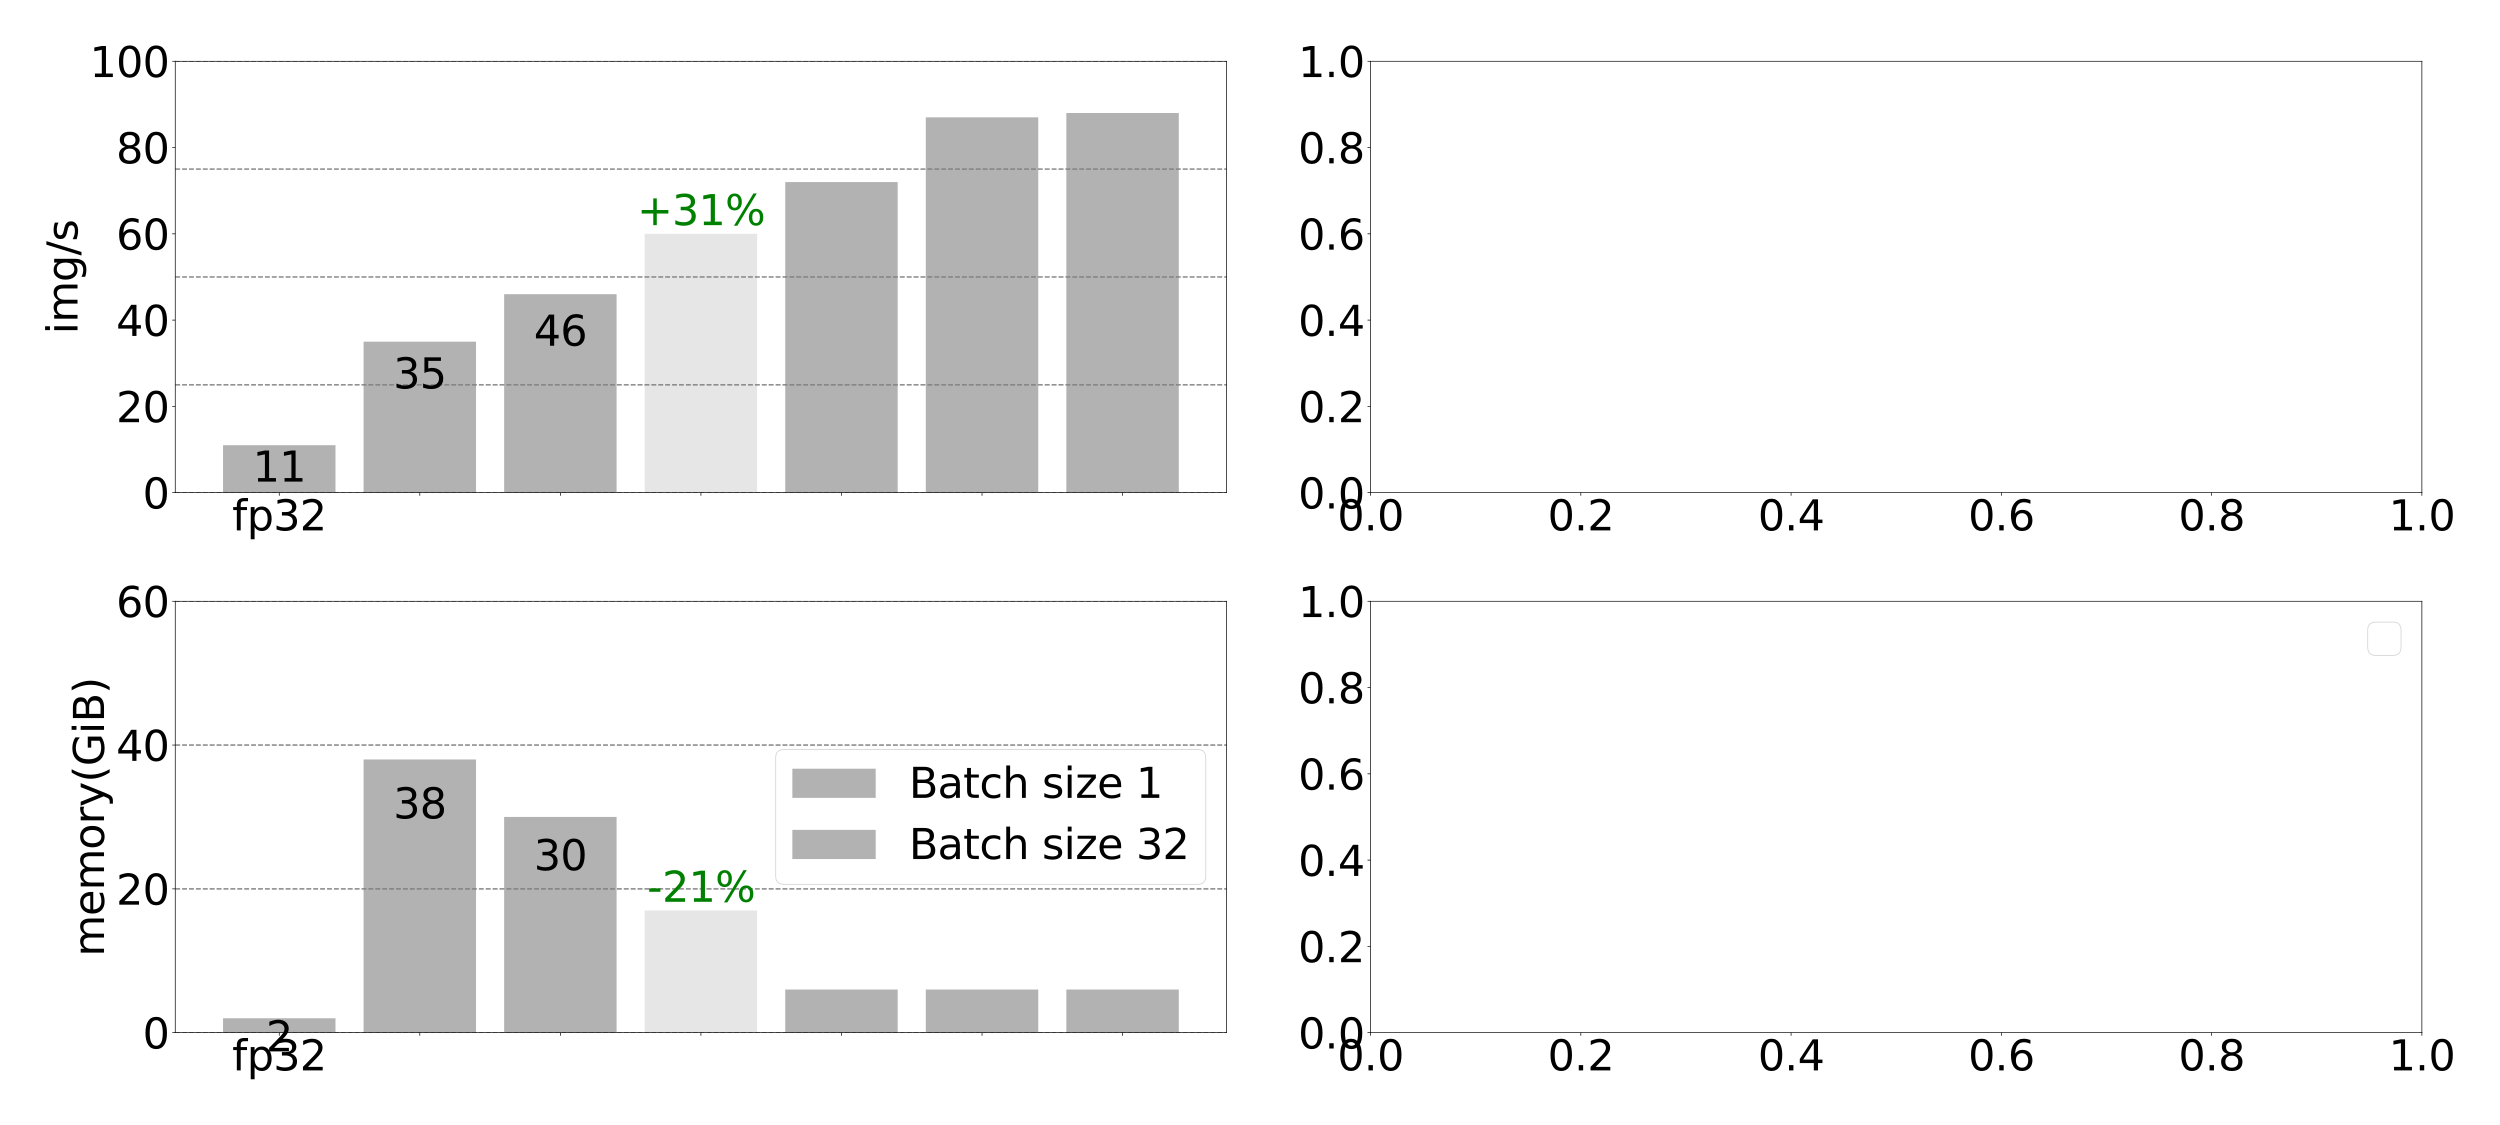 <?xml version="1.0" encoding="utf-8" standalone="no"?>
<!DOCTYPE svg PUBLIC "-//W3C//DTD SVG 1.1//EN"
  "http://www.w3.org/Graphics/SVG/1.1/DTD/svg11.dtd">
<svg xmlns:xlink="http://www.w3.org/1999/xlink" width="2880pt" height="1296pt" viewBox="0 0 2880 1296" xmlns="http://www.w3.org/2000/svg" version="1.1">
 <defs>
  <style type="text/css">*{stroke-linejoin: round; stroke-linecap: butt}</style>
 </defs>
 <g id="figure_1">
  <g id="patch_1">
   <path d="M 0 1296 
L 2880 1296 
L 2880 0 
L 0 0 
z
" style="fill: #ffffff"/>
  </g>
  <g id="axes_1">
   <g id="patch_2">
    <path d="M 201.89 567.56 
L 1413.02 567.56 
L 1413.02 70.56 
L 201.89 70.56 
z
" style="fill: #ffffff"/>
   </g>
   <g id="patch_3">
    <path d="M 256.941 567.56 
L 386.474 567.56 
L 386.474 512.89 
L 256.941 512.89 
z
" clip-path="url(#p31302d566d)" style="fill: #b2b2b2"/>
   </g>
   <g id="patch_4">
    <path d="M 418.857 567.56 
L 548.39 567.56 
L 548.39 393.61 
L 418.857 393.61 
z
" clip-path="url(#p31302d566d)" style="fill: #b2b2b2"/>
   </g>
   <g id="patch_5">
    <path d="M 580.773 567.56 
L 710.306 567.56 
L 710.306 338.94 
L 580.773 338.94 
z
" clip-path="url(#p31302d566d)" style="fill: #b2b2b2"/>
   </g>
   <g id="patch_6">
    <path d="M 742.689 567.56 
L 872.221 567.56 
L 872.221 269.36 
L 742.689 269.36 
z
" clip-path="url(#p31302d566d)" style="fill: #e6e6e6"/>
   </g>
   <g id="patch_7">
    <path d="M 904.604 567.56 
L 1034.137 567.56 
L 1034.137 209.72 
L 904.604 209.72 
z
" clip-path="url(#p31302d566d)" style="fill: #b2b2b2"/>
   </g>
   <g id="patch_8">
    <path d="M 1066.52 567.56 
L 1196.053 567.56 
L 1196.053 135.17 
L 1066.52 135.17 
z
" clip-path="url(#p31302d566d)" style="fill: #b2b2b2"/>
   </g>
   <g id="patch_9">
    <path d="M 1228.436 567.56 
L 1357.969 567.56 
L 1357.969 130.2 
L 1228.436 130.2 
z
" clip-path="url(#p31302d566d)" style="fill: #b2b2b2"/>
   </g>
   <g id="matplotlib.axis_1">
    <g id="xtick_1">
     <g id="line2d_1">
      <defs>
       <path id="m44f1744977" d="M 0 0 
L 0 3.5 
" style="stroke: #000000; stroke-width: 0.8"/>
      </defs>
      <g>
       <use xlink:href="#m44f1744977" x="321.708" y="567.56" style="stroke: #000000; stroke-width: 0.8"/>
      </g>
     </g>
     <g id="text_1">
      <!-- fp32 -->
      <g transform="translate(267.483 611.033) scale(0.48 -0.48)">
       <defs>
        <path id="DejaVuSans-66" d="M 2375 4863 
L 2375 4384 
L 1825 4384 
Q 1516 4384 1395 4259 
Q 1275 4134 1275 3809 
L 1275 3500 
L 2222 3500 
L 2222 3053 
L 1275 3053 
L 1275 0 
L 697 0 
L 697 3053 
L 147 3053 
L 147 3500 
L 697 3500 
L 697 3744 
Q 697 4328 969 4595 
Q 1241 4863 1831 4863 
L 2375 4863 
z
" transform="scale(0.016)"/>
        <path id="DejaVuSans-70" d="M 1159 525 
L 1159 -1331 
L 581 -1331 
L 581 3500 
L 1159 3500 
L 1159 2969 
Q 1341 3281 1617 3432 
Q 1894 3584 2278 3584 
Q 2916 3584 3314 3078 
Q 3713 2572 3713 1747 
Q 3713 922 3314 415 
Q 2916 -91 2278 -91 
Q 1894 -91 1617 61 
Q 1341 213 1159 525 
z
M 3116 1747 
Q 3116 2381 2855 2742 
Q 2594 3103 2138 3103 
Q 1681 3103 1420 2742 
Q 1159 2381 1159 1747 
Q 1159 1113 1420 752 
Q 1681 391 2138 391 
Q 2594 391 2855 752 
Q 3116 1113 3116 1747 
z
" transform="scale(0.016)"/>
        <path id="DejaVuSans-33" d="M 2597 2516 
Q 3050 2419 3304 2112 
Q 3559 1806 3559 1356 
Q 3559 666 3084 287 
Q 2609 -91 1734 -91 
Q 1441 -91 1130 -33 
Q 819 25 488 141 
L 488 750 
Q 750 597 1062 519 
Q 1375 441 1716 441 
Q 2309 441 2620 675 
Q 2931 909 2931 1356 
Q 2931 1769 2642 2001 
Q 2353 2234 1838 2234 
L 1294 2234 
L 1294 2753 
L 1863 2753 
Q 2328 2753 2575 2939 
Q 2822 3125 2822 3475 
Q 2822 3834 2567 4026 
Q 2313 4219 1838 4219 
Q 1578 4219 1281 4162 
Q 984 4106 628 3988 
L 628 4550 
Q 988 4650 1302 4700 
Q 1616 4750 1894 4750 
Q 2613 4750 3031 4423 
Q 3450 4097 3450 3541 
Q 3450 3153 3228 2886 
Q 3006 2619 2597 2516 
z
" transform="scale(0.016)"/>
        <path id="DejaVuSans-32" d="M 1228 531 
L 3431 531 
L 3431 0 
L 469 0 
L 469 531 
Q 828 903 1448 1529 
Q 2069 2156 2228 2338 
Q 2531 2678 2651 2914 
Q 2772 3150 2772 3378 
Q 2772 3750 2511 3984 
Q 2250 4219 1831 4219 
Q 1534 4219 1204 4116 
Q 875 4013 500 3803 
L 500 4441 
Q 881 4594 1212 4672 
Q 1544 4750 1819 4750 
Q 2544 4750 2975 4387 
Q 3406 4025 3406 3419 
Q 3406 3131 3298 2873 
Q 3191 2616 2906 2266 
Q 2828 2175 2409 1742 
Q 1991 1309 1228 531 
z
" transform="scale(0.016)"/>
       </defs>
       <use xlink:href="#DejaVuSans-66"/>
       <use xlink:href="#DejaVuSans-70" x="35.205"/>
       <use xlink:href="#DejaVuSans-33" x="98.682"/>
       <use xlink:href="#DejaVuSans-32" x="162.305"/>
      </g>
     </g>
    </g>
    <g id="xtick_2">
     <g id="line2d_2">
      <g>
       <use xlink:href="#m44f1744977" x="483.623" y="567.56" style="stroke: #000000; stroke-width: 0.8"/>
      </g>
     </g>
    </g>
    <g id="xtick_3">
     <g id="line2d_3">
      <g>
       <use xlink:href="#m44f1744977" x="645.539" y="567.56" style="stroke: #000000; stroke-width: 0.8"/>
      </g>
     </g>
    </g>
    <g id="xtick_4">
     <g id="line2d_4">
      <g>
       <use xlink:href="#m44f1744977" x="807.455" y="567.56" style="stroke: #000000; stroke-width: 0.8"/>
      </g>
     </g>
    </g>
    <g id="xtick_5">
     <g id="line2d_5">
      <g>
       <use xlink:href="#m44f1744977" x="969.371" y="567.56" style="stroke: #000000; stroke-width: 0.8"/>
      </g>
     </g>
    </g>
    <g id="xtick_6">
     <g id="line2d_6">
      <g>
       <use xlink:href="#m44f1744977" x="1131.287" y="567.56" style="stroke: #000000; stroke-width: 0.8"/>
      </g>
     </g>
    </g>
    <g id="xtick_7">
     <g id="line2d_7">
      <g>
       <use xlink:href="#m44f1744977" x="1293.202" y="567.56" style="stroke: #000000; stroke-width: 0.8"/>
      </g>
     </g>
    </g>
   </g>
   <g id="matplotlib.axis_2">
    <g id="ytick_1">
     <g id="line2d_8">
      <defs>
       <path id="m47d55e0f4f" d="M 0 0 
L -3.5 0 
" style="stroke: #000000; stroke-width: 0.8"/>
      </defs>
      <g>
       <use xlink:href="#m47d55e0f4f" x="201.89" y="567.56" style="stroke: #000000; stroke-width: 0.8"/>
      </g>
     </g>
     <g id="text_2">
      <!-- 0 -->
      <g transform="translate(164.35 585.796) scale(0.48 -0.48)">
       <defs>
        <path id="DejaVuSans-30" d="M 2034 4250 
Q 1547 4250 1301 3770 
Q 1056 3291 1056 2328 
Q 1056 1369 1301 889 
Q 1547 409 2034 409 
Q 2525 409 2770 889 
Q 3016 1369 3016 2328 
Q 3016 3291 2770 3770 
Q 2525 4250 2034 4250 
z
M 2034 4750 
Q 2819 4750 3233 4129 
Q 3647 3509 3647 2328 
Q 3647 1150 3233 529 
Q 2819 -91 2034 -91 
Q 1250 -91 836 529 
Q 422 1150 422 2328 
Q 422 3509 836 4129 
Q 1250 4750 2034 4750 
z
" transform="scale(0.016)"/>
       </defs>
       <use xlink:href="#DejaVuSans-30"/>
      </g>
     </g>
    </g>
    <g id="ytick_2">
     <g id="line2d_9">
      <g>
       <use xlink:href="#m47d55e0f4f" x="201.89" y="468.16" style="stroke: #000000; stroke-width: 0.8"/>
      </g>
     </g>
     <g id="text_3">
      <!-- 20 -->
      <g transform="translate(133.81 486.396) scale(0.48 -0.48)">
       <use xlink:href="#DejaVuSans-32"/>
       <use xlink:href="#DejaVuSans-30" x="63.623"/>
      </g>
     </g>
    </g>
    <g id="ytick_3">
     <g id="line2d_10">
      <g>
       <use xlink:href="#m47d55e0f4f" x="201.89" y="368.76" style="stroke: #000000; stroke-width: 0.8"/>
      </g>
     </g>
     <g id="text_4">
      <!-- 40 -->
      <g transform="translate(133.81 386.996) scale(0.48 -0.48)">
       <defs>
        <path id="DejaVuSans-34" d="M 2419 4116 
L 825 1625 
L 2419 1625 
L 2419 4116 
z
M 2253 4666 
L 3047 4666 
L 3047 1625 
L 3713 1625 
L 3713 1100 
L 3047 1100 
L 3047 0 
L 2419 0 
L 2419 1100 
L 313 1100 
L 313 1709 
L 2253 4666 
z
" transform="scale(0.016)"/>
       </defs>
       <use xlink:href="#DejaVuSans-34"/>
       <use xlink:href="#DejaVuSans-30" x="63.623"/>
      </g>
     </g>
    </g>
    <g id="ytick_4">
     <g id="line2d_11">
      <g>
       <use xlink:href="#m47d55e0f4f" x="201.89" y="269.36" style="stroke: #000000; stroke-width: 0.8"/>
      </g>
     </g>
     <g id="text_5">
      <!-- 60 -->
      <g transform="translate(133.81 287.596) scale(0.48 -0.48)">
       <defs>
        <path id="DejaVuSans-36" d="M 2113 2584 
Q 1688 2584 1439 2293 
Q 1191 2003 1191 1497 
Q 1191 994 1439 701 
Q 1688 409 2113 409 
Q 2538 409 2786 701 
Q 3034 994 3034 1497 
Q 3034 2003 2786 2293 
Q 2538 2584 2113 2584 
z
M 3366 4563 
L 3366 3988 
Q 3128 4100 2886 4159 
Q 2644 4219 2406 4219 
Q 1781 4219 1451 3797 
Q 1122 3375 1075 2522 
Q 1259 2794 1537 2939 
Q 1816 3084 2150 3084 
Q 2853 3084 3261 2657 
Q 3669 2231 3669 1497 
Q 3669 778 3244 343 
Q 2819 -91 2113 -91 
Q 1303 -91 875 529 
Q 447 1150 447 2328 
Q 447 3434 972 4092 
Q 1497 4750 2381 4750 
Q 2619 4750 2861 4703 
Q 3103 4656 3366 4563 
z
" transform="scale(0.016)"/>
       </defs>
       <use xlink:href="#DejaVuSans-36"/>
       <use xlink:href="#DejaVuSans-30" x="63.623"/>
      </g>
     </g>
    </g>
    <g id="ytick_5">
     <g id="line2d_12">
      <g>
       <use xlink:href="#m47d55e0f4f" x="201.89" y="169.96" style="stroke: #000000; stroke-width: 0.8"/>
      </g>
     </g>
     <g id="text_6">
      <!-- 80 -->
      <g transform="translate(133.81 188.196) scale(0.48 -0.48)">
       <defs>
        <path id="DejaVuSans-38" d="M 2034 2216 
Q 1584 2216 1326 1975 
Q 1069 1734 1069 1313 
Q 1069 891 1326 650 
Q 1584 409 2034 409 
Q 2484 409 2743 651 
Q 3003 894 3003 1313 
Q 3003 1734 2745 1975 
Q 2488 2216 2034 2216 
z
M 1403 2484 
Q 997 2584 770 2862 
Q 544 3141 544 3541 
Q 544 4100 942 4425 
Q 1341 4750 2034 4750 
Q 2731 4750 3128 4425 
Q 3525 4100 3525 3541 
Q 3525 3141 3298 2862 
Q 3072 2584 2669 2484 
Q 3125 2378 3379 2068 
Q 3634 1759 3634 1313 
Q 3634 634 3220 271 
Q 2806 -91 2034 -91 
Q 1263 -91 848 271 
Q 434 634 434 1313 
Q 434 1759 690 2068 
Q 947 2378 1403 2484 
z
M 1172 3481 
Q 1172 3119 1398 2916 
Q 1625 2713 2034 2713 
Q 2441 2713 2670 2916 
Q 2900 3119 2900 3481 
Q 2900 3844 2670 4047 
Q 2441 4250 2034 4250 
Q 1625 4250 1398 4047 
Q 1172 3844 1172 3481 
z
" transform="scale(0.016)"/>
       </defs>
       <use xlink:href="#DejaVuSans-38"/>
       <use xlink:href="#DejaVuSans-30" x="63.623"/>
      </g>
     </g>
    </g>
    <g id="ytick_6">
     <g id="line2d_13">
      <g>
       <use xlink:href="#m47d55e0f4f" x="201.89" y="70.56" style="stroke: #000000; stroke-width: 0.8"/>
      </g>
     </g>
     <g id="text_7">
      <!-- 100 -->
      <g transform="translate(103.27 88.796) scale(0.48 -0.48)">
       <defs>
        <path id="DejaVuSans-31" d="M 794 531 
L 1825 531 
L 1825 4091 
L 703 3866 
L 703 4441 
L 1819 4666 
L 2450 4666 
L 2450 531 
L 3481 531 
L 3481 0 
L 794 0 
L 794 531 
z
" transform="scale(0.016)"/>
       </defs>
       <use xlink:href="#DejaVuSans-31"/>
       <use xlink:href="#DejaVuSans-30" x="63.623"/>
       <use xlink:href="#DejaVuSans-30" x="127.246"/>
      </g>
     </g>
    </g>
    <g id="text_8">
     <!-- img/s -->
     <g transform="translate(89.287 384.929) rotate(-90) scale(0.48 -0.48)">
      <defs>
       <path id="DejaVuSans-69" d="M 603 3500 
L 1178 3500 
L 1178 0 
L 603 0 
L 603 3500 
z
M 603 4863 
L 1178 4863 
L 1178 4134 
L 603 4134 
L 603 4863 
z
" transform="scale(0.016)"/>
       <path id="DejaVuSans-6d" d="M 3328 2828 
Q 3544 3216 3844 3400 
Q 4144 3584 4550 3584 
Q 5097 3584 5394 3201 
Q 5691 2819 5691 2113 
L 5691 0 
L 5113 0 
L 5113 2094 
Q 5113 2597 4934 2840 
Q 4756 3084 4391 3084 
Q 3944 3084 3684 2787 
Q 3425 2491 3425 1978 
L 3425 0 
L 2847 0 
L 2847 2094 
Q 2847 2600 2669 2842 
Q 2491 3084 2119 3084 
Q 1678 3084 1418 2786 
Q 1159 2488 1159 1978 
L 1159 0 
L 581 0 
L 581 3500 
L 1159 3500 
L 1159 2956 
Q 1356 3278 1631 3431 
Q 1906 3584 2284 3584 
Q 2666 3584 2933 3390 
Q 3200 3197 3328 2828 
z
" transform="scale(0.016)"/>
       <path id="DejaVuSans-67" d="M 2906 1791 
Q 2906 2416 2648 2759 
Q 2391 3103 1925 3103 
Q 1463 3103 1205 2759 
Q 947 2416 947 1791 
Q 947 1169 1205 825 
Q 1463 481 1925 481 
Q 2391 481 2648 825 
Q 2906 1169 2906 1791 
z
M 3481 434 
Q 3481 -459 3084 -895 
Q 2688 -1331 1869 -1331 
Q 1566 -1331 1297 -1286 
Q 1028 -1241 775 -1147 
L 775 -588 
Q 1028 -725 1275 -790 
Q 1522 -856 1778 -856 
Q 2344 -856 2625 -561 
Q 2906 -266 2906 331 
L 2906 616 
Q 2728 306 2450 153 
Q 2172 0 1784 0 
Q 1141 0 747 490 
Q 353 981 353 1791 
Q 353 2603 747 3093 
Q 1141 3584 1784 3584 
Q 2172 3584 2450 3431 
Q 2728 3278 2906 2969 
L 2906 3500 
L 3481 3500 
L 3481 434 
z
" transform="scale(0.016)"/>
       <path id="DejaVuSans-2f" d="M 1625 4666 
L 2156 4666 
L 531 -594 
L 0 -594 
L 1625 4666 
z
" transform="scale(0.016)"/>
       <path id="DejaVuSans-73" d="M 2834 3397 
L 2834 2853 
Q 2591 2978 2328 3040 
Q 2066 3103 1784 3103 
Q 1356 3103 1142 2972 
Q 928 2841 928 2578 
Q 928 2378 1081 2264 
Q 1234 2150 1697 2047 
L 1894 2003 
Q 2506 1872 2764 1633 
Q 3022 1394 3022 966 
Q 3022 478 2636 193 
Q 2250 -91 1575 -91 
Q 1294 -91 989 -36 
Q 684 19 347 128 
L 347 722 
Q 666 556 975 473 
Q 1284 391 1588 391 
Q 1994 391 2212 530 
Q 2431 669 2431 922 
Q 2431 1156 2273 1281 
Q 2116 1406 1581 1522 
L 1381 1569 
Q 847 1681 609 1914 
Q 372 2147 372 2553 
Q 372 3047 722 3315 
Q 1072 3584 1716 3584 
Q 2034 3584 2315 3537 
Q 2597 3491 2834 3397 
z
" transform="scale(0.016)"/>
      </defs>
      <use xlink:href="#DejaVuSans-69"/>
      <use xlink:href="#DejaVuSans-6d" x="27.783"/>
      <use xlink:href="#DejaVuSans-67" x="125.195"/>
      <use xlink:href="#DejaVuSans-2f" x="188.672"/>
      <use xlink:href="#DejaVuSans-73" x="222.363"/>
     </g>
    </g>
   </g>
   <g id="line2d_14">
    <path d="M 201.89 567.56 
L 1413.02 567.56 
" clip-path="url(#p31302d566d)" style="fill: none; stroke-dasharray: 5.55,2.4; stroke-dashoffset: 0; stroke: #808080; stroke-opacity: 0.7; stroke-width: 1.5"/>
   </g>
   <g id="line2d_15">
    <path d="M 201.89 443.31 
L 1413.02 443.31 
" clip-path="url(#p31302d566d)" style="fill: none; stroke-dasharray: 5.55,2.4; stroke-dashoffset: 0; stroke: #808080; stroke-opacity: 0.7; stroke-width: 1.5"/>
   </g>
   <g id="line2d_16">
    <path d="M 201.89 319.06 
L 1413.02 319.06 
" clip-path="url(#p31302d566d)" style="fill: none; stroke-dasharray: 5.55,2.4; stroke-dashoffset: 0; stroke: #808080; stroke-opacity: 0.7; stroke-width: 1.5"/>
   </g>
   <g id="line2d_17">
    <path d="M 201.89 194.81 
L 1413.02 194.81 
" clip-path="url(#p31302d566d)" style="fill: none; stroke-dasharray: 5.55,2.4; stroke-dashoffset: 0; stroke: #808080; stroke-opacity: 0.7; stroke-width: 1.5"/>
   </g>
   <g id="line2d_18">
    <path d="M 201.89 70.56 
L 1413.02 70.56 
" clip-path="url(#p31302d566d)" style="fill: none; stroke-dasharray: 5.55,2.4; stroke-dashoffset: 0; stroke: #808080; stroke-opacity: 0.7; stroke-width: 1.5"/>
   </g>
   <g id="line2d_19">
    <path d="M 201.89 567.56 
L 1413.02 567.56 
" clip-path="url(#p31302d566d)" style="fill: none; stroke-dasharray: 5.55,2.4; stroke-dashoffset: 0; stroke: #808080; stroke-opacity: 0.7; stroke-width: 1.5"/>
   </g>
   <g id="line2d_20">
    <path d="M 201.89 443.31 
L 1413.02 443.31 
" clip-path="url(#p31302d566d)" style="fill: none; stroke-dasharray: 5.55,2.4; stroke-dashoffset: 0; stroke: #808080; stroke-opacity: 0.7; stroke-width: 1.5"/>
   </g>
   <g id="line2d_21">
    <path d="M 201.89 319.06 
L 1413.02 319.06 
" clip-path="url(#p31302d566d)" style="fill: none; stroke-dasharray: 5.55,2.4; stroke-dashoffset: 0; stroke: #808080; stroke-opacity: 0.7; stroke-width: 1.5"/>
   </g>
   <g id="line2d_22">
    <path d="M 201.89 194.81 
L 1413.02 194.81 
" clip-path="url(#p31302d566d)" style="fill: none; stroke-dasharray: 5.55,2.4; stroke-dashoffset: 0; stroke: #808080; stroke-opacity: 0.7; stroke-width: 1.5"/>
   </g>
   <g id="line2d_23">
    <path d="M 201.89 70.56 
L 1413.02 70.56 
" clip-path="url(#p31302d566d)" style="fill: none; stroke-dasharray: 5.55,2.4; stroke-dashoffset: 0; stroke: #808080; stroke-opacity: 0.7; stroke-width: 1.5"/>
   </g>
   <g id="patch_10">
    <path d="M 201.89 567.56 
L 201.89 70.56 
" style="fill: none; stroke: #000000; stroke-width: 0.8; stroke-linejoin: miter; stroke-linecap: square"/>
   </g>
   <g id="patch_11">
    <path d="M 1413.02 567.56 
L 1413.02 70.56 
" style="fill: none; stroke: #000000; stroke-width: 0.8; stroke-linejoin: miter; stroke-linecap: square"/>
   </g>
   <g id="patch_12">
    <path d="M 201.89 567.56 
L 1413.02 567.56 
" style="fill: none; stroke: #000000; stroke-width: 0.8; stroke-linejoin: miter; stroke-linecap: square"/>
   </g>
   <g id="patch_13">
    <path d="M 201.89 70.56 
L 1413.02 70.56 
" style="fill: none; stroke: #000000; stroke-width: 0.8; stroke-linejoin: miter; stroke-linecap: square"/>
   </g>
   <g id="text_9">
    <!-- 11 -->
    <g transform="translate(291.168 554.83) scale(0.48 -0.48)">
     <use xlink:href="#DejaVuSans-31"/>
     <use xlink:href="#DejaVuSans-31" x="63.623"/>
    </g>
   </g>
   <g id="text_10">
    <!-- 35 -->
    <g transform="translate(453.083 447.478) scale(0.48 -0.48)">
     <defs>
      <path id="DejaVuSans-35" d="M 691 4666 
L 3169 4666 
L 3169 4134 
L 1269 4134 
L 1269 2991 
Q 1406 3038 1543 3061 
Q 1681 3084 1819 3084 
Q 2600 3084 3056 2656 
Q 3513 2228 3513 1497 
Q 3513 744 3044 326 
Q 2575 -91 1722 -91 
Q 1428 -91 1123 -41 
Q 819 9 494 109 
L 494 744 
Q 775 591 1075 516 
Q 1375 441 1709 441 
Q 2250 441 2565 725 
Q 2881 1009 2881 1497 
Q 2881 1984 2565 2268 
Q 2250 2553 1709 2553 
Q 1456 2553 1204 2497 
Q 953 2441 691 2322 
L 691 4666 
z
" transform="scale(0.016)"/>
     </defs>
     <use xlink:href="#DejaVuSans-33"/>
     <use xlink:href="#DejaVuSans-35" x="63.623"/>
    </g>
   </g>
   <g id="text_11">
    <!-- 46 -->
    <g transform="translate(614.999 398.274) scale(0.48 -0.48)">
     <use xlink:href="#DejaVuSans-34"/>
     <use xlink:href="#DejaVuSans-36" x="63.623"/>
    </g>
   </g>
   <g id="text_12">
    <!-- +31% -->
    <g style="fill: #008000" transform="translate(734 259.377) scale(0.48 -0.48)">
     <defs>
      <path id="DejaVuSans-2b" d="M 2944 4013 
L 2944 2272 
L 4684 2272 
L 4684 1741 
L 2944 1741 
L 2944 0 
L 2419 0 
L 2419 1741 
L 678 1741 
L 678 2272 
L 2419 2272 
L 2419 4013 
L 2944 4013 
z
" transform="scale(0.016)"/>
      <path id="DejaVuSans-25" d="M 4653 2053 
Q 4381 2053 4226 1822 
Q 4072 1591 4072 1178 
Q 4072 772 4226 539 
Q 4381 306 4653 306 
Q 4919 306 5073 539 
Q 5228 772 5228 1178 
Q 5228 1588 5073 1820 
Q 4919 2053 4653 2053 
z
M 4653 2450 
Q 5147 2450 5437 2106 
Q 5728 1763 5728 1178 
Q 5728 594 5436 251 
Q 5144 -91 4653 -91 
Q 4153 -91 3862 251 
Q 3572 594 3572 1178 
Q 3572 1766 3864 2108 
Q 4156 2450 4653 2450 
z
M 1428 4353 
Q 1159 4353 1004 4120 
Q 850 3888 850 3481 
Q 850 3069 1003 2837 
Q 1156 2606 1428 2606 
Q 1700 2606 1854 2837 
Q 2009 3069 2009 3481 
Q 2009 3884 1853 4118 
Q 1697 4353 1428 4353 
z
M 4250 4750 
L 4750 4750 
L 1831 -91 
L 1331 -91 
L 4250 4750 
z
M 1428 4750 
Q 1922 4750 2215 4408 
Q 2509 4066 2509 3481 
Q 2509 2891 2217 2550 
Q 1925 2209 1428 2209 
Q 931 2209 642 2551 
Q 353 2894 353 3481 
Q 353 4063 643 4406 
Q 934 4750 1428 4750 
z
" transform="scale(0.016)"/>
     </defs>
     <use xlink:href="#DejaVuSans-2b"/>
     <use xlink:href="#DejaVuSans-33" x="83.789"/>
     <use xlink:href="#DejaVuSans-31" x="147.412"/>
     <use xlink:href="#DejaVuSans-25" x="211.035"/>
    </g>
   </g>
  </g>
  <g id="axes_2">
   <g id="patch_14">
    <path d="M 1578.87 567.56 
L 2790 567.56 
L 2790 70.56 
L 1578.87 70.56 
z
" style="fill: #ffffff"/>
   </g>
   <g id="matplotlib.axis_3">
    <g id="xtick_8">
     <g id="line2d_24">
      <g>
       <use xlink:href="#m44f1744977" x="1578.87" y="567.56" style="stroke: #000000; stroke-width: 0.8"/>
      </g>
     </g>
     <g id="text_13">
      <!-- 0.0 -->
      <g transform="translate(1540.703 611.033) scale(0.48 -0.48)">
       <defs>
        <path id="DejaVuSans-2e" d="M 684 794 
L 1344 794 
L 1344 0 
L 684 0 
L 684 794 
z
" transform="scale(0.016)"/>
       </defs>
       <use xlink:href="#DejaVuSans-30"/>
       <use xlink:href="#DejaVuSans-2e" x="63.623"/>
       <use xlink:href="#DejaVuSans-30" x="95.41"/>
      </g>
     </g>
    </g>
    <g id="xtick_9">
     <g id="line2d_25">
      <g>
       <use xlink:href="#m44f1744977" x="1821.096" y="567.56" style="stroke: #000000; stroke-width: 0.8"/>
      </g>
     </g>
     <g id="text_14">
      <!-- 0.2 -->
      <g transform="translate(1782.928 611.033) scale(0.48 -0.48)">
       <use xlink:href="#DejaVuSans-30"/>
       <use xlink:href="#DejaVuSans-2e" x="63.623"/>
       <use xlink:href="#DejaVuSans-32" x="95.41"/>
      </g>
     </g>
    </g>
    <g id="xtick_10">
     <g id="line2d_26">
      <g>
       <use xlink:href="#m44f1744977" x="2063.322" y="567.56" style="stroke: #000000; stroke-width: 0.8"/>
      </g>
     </g>
     <g id="text_15">
      <!-- 0.4 -->
      <g transform="translate(2025.155 611.033) scale(0.48 -0.48)">
       <use xlink:href="#DejaVuSans-30"/>
       <use xlink:href="#DejaVuSans-2e" x="63.623"/>
       <use xlink:href="#DejaVuSans-34" x="95.41"/>
      </g>
     </g>
    </g>
    <g id="xtick_11">
     <g id="line2d_27">
      <g>
       <use xlink:href="#m44f1744977" x="2305.548" y="567.56" style="stroke: #000000; stroke-width: 0.8"/>
      </g>
     </g>
     <g id="text_16">
      <!-- 0.6 -->
      <g transform="translate(2267.381 611.033) scale(0.48 -0.48)">
       <use xlink:href="#DejaVuSans-30"/>
       <use xlink:href="#DejaVuSans-2e" x="63.623"/>
       <use xlink:href="#DejaVuSans-36" x="95.41"/>
      </g>
     </g>
    </g>
    <g id="xtick_12">
     <g id="line2d_28">
      <g>
       <use xlink:href="#m44f1744977" x="2547.774" y="567.56" style="stroke: #000000; stroke-width: 0.8"/>
      </g>
     </g>
     <g id="text_17">
      <!-- 0.8 -->
      <g transform="translate(2509.606 611.033) scale(0.48 -0.48)">
       <use xlink:href="#DejaVuSans-30"/>
       <use xlink:href="#DejaVuSans-2e" x="63.623"/>
       <use xlink:href="#DejaVuSans-38" x="95.41"/>
      </g>
     </g>
    </g>
    <g id="xtick_13">
     <g id="line2d_29">
      <g>
       <use xlink:href="#m44f1744977" x="2790" y="567.56" style="stroke: #000000; stroke-width: 0.8"/>
      </g>
     </g>
     <g id="text_18">
      <!-- 1.0 -->
      <g transform="translate(2751.832 611.033) scale(0.48 -0.48)">
       <use xlink:href="#DejaVuSans-31"/>
       <use xlink:href="#DejaVuSans-2e" x="63.623"/>
       <use xlink:href="#DejaVuSans-30" x="95.41"/>
      </g>
     </g>
    </g>
   </g>
   <g id="matplotlib.axis_4">
    <g id="ytick_7">
     <g id="line2d_30">
      <g>
       <use xlink:href="#m47d55e0f4f" x="1578.87" y="567.56" style="stroke: #000000; stroke-width: 0.8"/>
      </g>
     </g>
     <g id="text_19">
      <!-- 0.0 -->
      <g transform="translate(1495.535 585.796) scale(0.48 -0.48)">
       <use xlink:href="#DejaVuSans-30"/>
       <use xlink:href="#DejaVuSans-2e" x="63.623"/>
       <use xlink:href="#DejaVuSans-30" x="95.41"/>
      </g>
     </g>
    </g>
    <g id="ytick_8">
     <g id="line2d_31">
      <g>
       <use xlink:href="#m47d55e0f4f" x="1578.87" y="468.16" style="stroke: #000000; stroke-width: 0.8"/>
      </g>
     </g>
     <g id="text_20">
      <!-- 0.2 -->
      <g transform="translate(1495.535 486.396) scale(0.48 -0.48)">
       <use xlink:href="#DejaVuSans-30"/>
       <use xlink:href="#DejaVuSans-2e" x="63.623"/>
       <use xlink:href="#DejaVuSans-32" x="95.41"/>
      </g>
     </g>
    </g>
    <g id="ytick_9">
     <g id="line2d_32">
      <g>
       <use xlink:href="#m47d55e0f4f" x="1578.87" y="368.76" style="stroke: #000000; stroke-width: 0.8"/>
      </g>
     </g>
     <g id="text_21">
      <!-- 0.4 -->
      <g transform="translate(1495.535 386.996) scale(0.48 -0.48)">
       <use xlink:href="#DejaVuSans-30"/>
       <use xlink:href="#DejaVuSans-2e" x="63.623"/>
       <use xlink:href="#DejaVuSans-34" x="95.41"/>
      </g>
     </g>
    </g>
    <g id="ytick_10">
     <g id="line2d_33">
      <g>
       <use xlink:href="#m47d55e0f4f" x="1578.87" y="269.36" style="stroke: #000000; stroke-width: 0.8"/>
      </g>
     </g>
     <g id="text_22">
      <!-- 0.6 -->
      <g transform="translate(1495.535 287.596) scale(0.48 -0.48)">
       <use xlink:href="#DejaVuSans-30"/>
       <use xlink:href="#DejaVuSans-2e" x="63.623"/>
       <use xlink:href="#DejaVuSans-36" x="95.41"/>
      </g>
     </g>
    </g>
    <g id="ytick_11">
     <g id="line2d_34">
      <g>
       <use xlink:href="#m47d55e0f4f" x="1578.87" y="169.96" style="stroke: #000000; stroke-width: 0.8"/>
      </g>
     </g>
     <g id="text_23">
      <!-- 0.8 -->
      <g transform="translate(1495.535 188.196) scale(0.48 -0.48)">
       <use xlink:href="#DejaVuSans-30"/>
       <use xlink:href="#DejaVuSans-2e" x="63.623"/>
       <use xlink:href="#DejaVuSans-38" x="95.41"/>
      </g>
     </g>
    </g>
    <g id="ytick_12">
     <g id="line2d_35">
      <g>
       <use xlink:href="#m47d55e0f4f" x="1578.87" y="70.56" style="stroke: #000000; stroke-width: 0.8"/>
      </g>
     </g>
     <g id="text_24">
      <!-- 1.0 -->
      <g transform="translate(1495.535 88.796) scale(0.48 -0.48)">
       <use xlink:href="#DejaVuSans-31"/>
       <use xlink:href="#DejaVuSans-2e" x="63.623"/>
       <use xlink:href="#DejaVuSans-30" x="95.41"/>
      </g>
     </g>
    </g>
   </g>
   <g id="patch_15">
    <path d="M 1578.87 567.56 
L 1578.87 70.56 
" style="fill: none; stroke: #000000; stroke-width: 0.8; stroke-linejoin: miter; stroke-linecap: square"/>
   </g>
   <g id="patch_16">
    <path d="M 2790 567.56 
L 2790 70.56 
" style="fill: none; stroke: #000000; stroke-width: 0.8; stroke-linejoin: miter; stroke-linecap: square"/>
   </g>
   <g id="patch_17">
    <path d="M 1578.87 567.56 
L 2790 567.56 
" style="fill: none; stroke: #000000; stroke-width: 0.8; stroke-linejoin: miter; stroke-linecap: square"/>
   </g>
   <g id="patch_18">
    <path d="M 1578.87 70.56 
L 2790 70.56 
" style="fill: none; stroke: #000000; stroke-width: 0.8; stroke-linejoin: miter; stroke-linecap: square"/>
   </g>
  </g>
  <g id="axes_3">
   <g id="patch_19">
    <path d="M 201.89 1189.64 
L 1413.02 1189.64 
L 1413.02 692.64 
L 201.89 692.64 
z
" style="fill: #ffffff"/>
   </g>
   <g id="patch_20">
    <path d="M 256.941 1189.64 
L 386.474 1189.64 
L 386.474 1173.073 
L 256.941 1173.073 
z
" clip-path="url(#p155f1f4761)" style="fill: #b2b2b2"/>
   </g>
   <g id="patch_21">
    <path d="M 418.857 1189.64 
L 548.39 1189.64 
L 548.39 874.873 
L 418.857 874.873 
z
" clip-path="url(#p155f1f4761)" style="fill: #b2b2b2"/>
   </g>
   <g id="patch_22">
    <path d="M 580.773 1189.64 
L 710.306 1189.64 
L 710.306 941.14 
L 580.773 941.14 
z
" clip-path="url(#p155f1f4761)" style="fill: #b2b2b2"/>
   </g>
   <g id="patch_23">
    <path d="M 742.689 1189.64 
L 872.221 1189.64 
L 872.221 1048.823 
L 742.689 1048.823 
z
" clip-path="url(#p155f1f4761)" style="fill: #e6e6e6"/>
   </g>
   <g id="patch_24">
    <path d="M 904.604 1189.64 
L 1034.137 1189.64 
L 1034.137 1139.94 
L 904.604 1139.94 
z
" clip-path="url(#p155f1f4761)" style="fill: #b2b2b2"/>
   </g>
   <g id="patch_25">
    <path d="M 1066.52 1189.64 
L 1196.053 1189.64 
L 1196.053 1139.94 
L 1066.52 1139.94 
z
" clip-path="url(#p155f1f4761)" style="fill: #b2b2b2"/>
   </g>
   <g id="patch_26">
    <path d="M 1228.436 1189.64 
L 1357.969 1189.64 
L 1357.969 1139.94 
L 1228.436 1139.94 
z
" clip-path="url(#p155f1f4761)" style="fill: #b2b2b2"/>
   </g>
   <g id="matplotlib.axis_5">
    <g id="xtick_14">
     <g id="line2d_36">
      <g>
       <use xlink:href="#m44f1744977" x="321.708" y="1189.64" style="stroke: #000000; stroke-width: 0.8"/>
      </g>
     </g>
     <g id="text_25">
      <!-- fp32 -->
      <g transform="translate(267.483 1233.112) scale(0.48 -0.48)">
       <use xlink:href="#DejaVuSans-66"/>
       <use xlink:href="#DejaVuSans-70" x="35.205"/>
       <use xlink:href="#DejaVuSans-33" x="98.682"/>
       <use xlink:href="#DejaVuSans-32" x="162.305"/>
      </g>
     </g>
    </g>
    <g id="xtick_15">
     <g id="line2d_37">
      <g>
       <use xlink:href="#m44f1744977" x="483.623" y="1189.64" style="stroke: #000000; stroke-width: 0.8"/>
      </g>
     </g>
    </g>
    <g id="xtick_16">
     <g id="line2d_38">
      <g>
       <use xlink:href="#m44f1744977" x="645.539" y="1189.64" style="stroke: #000000; stroke-width: 0.8"/>
      </g>
     </g>
    </g>
    <g id="xtick_17">
     <g id="line2d_39">
      <g>
       <use xlink:href="#m44f1744977" x="807.455" y="1189.64" style="stroke: #000000; stroke-width: 0.8"/>
      </g>
     </g>
    </g>
    <g id="xtick_18">
     <g id="line2d_40">
      <g>
       <use xlink:href="#m44f1744977" x="969.371" y="1189.64" style="stroke: #000000; stroke-width: 0.8"/>
      </g>
     </g>
    </g>
    <g id="xtick_19">
     <g id="line2d_41">
      <g>
       <use xlink:href="#m44f1744977" x="1131.287" y="1189.64" style="stroke: #000000; stroke-width: 0.8"/>
      </g>
     </g>
    </g>
    <g id="xtick_20">
     <g id="line2d_42">
      <g>
       <use xlink:href="#m44f1744977" x="1293.202" y="1189.64" style="stroke: #000000; stroke-width: 0.8"/>
      </g>
     </g>
    </g>
   </g>
   <g id="matplotlib.axis_6">
    <g id="ytick_13">
     <g id="line2d_43">
      <g>
       <use xlink:href="#m47d55e0f4f" x="201.89" y="1189.64" style="stroke: #000000; stroke-width: 0.8"/>
      </g>
     </g>
     <g id="text_26">
      <!-- 0 -->
      <g transform="translate(164.35 1207.876) scale(0.48 -0.48)">
       <use xlink:href="#DejaVuSans-30"/>
      </g>
     </g>
    </g>
    <g id="ytick_14">
     <g id="line2d_44">
      <g>
       <use xlink:href="#m47d55e0f4f" x="201.89" y="1023.973" style="stroke: #000000; stroke-width: 0.8"/>
      </g>
     </g>
     <g id="text_27">
      <!-- 20 -->
      <g transform="translate(133.81 1042.21) scale(0.48 -0.48)">
       <use xlink:href="#DejaVuSans-32"/>
       <use xlink:href="#DejaVuSans-30" x="63.623"/>
      </g>
     </g>
    </g>
    <g id="ytick_15">
     <g id="line2d_45">
      <g>
       <use xlink:href="#m47d55e0f4f" x="201.89" y="858.307" style="stroke: #000000; stroke-width: 0.8"/>
      </g>
     </g>
     <g id="text_28">
      <!-- 40 -->
      <g transform="translate(133.81 876.543) scale(0.48 -0.48)">
       <use xlink:href="#DejaVuSans-34"/>
       <use xlink:href="#DejaVuSans-30" x="63.623"/>
      </g>
     </g>
    </g>
    <g id="ytick_16">
     <g id="line2d_46">
      <g>
       <use xlink:href="#m47d55e0f4f" x="201.89" y="692.64" style="stroke: #000000; stroke-width: 0.8"/>
      </g>
     </g>
     <g id="text_29">
      <!-- 60 -->
      <g transform="translate(133.81 710.876) scale(0.48 -0.48)">
       <use xlink:href="#DejaVuSans-36"/>
       <use xlink:href="#DejaVuSans-30" x="63.623"/>
      </g>
     </g>
    </g>
    <g id="text_30">
     <!-- memory(GiB) -->
     <g transform="translate(119.828 1101.876) rotate(-90) scale(0.48 -0.48)">
      <defs>
       <path id="DejaVuSans-65" d="M 3597 1894 
L 3597 1613 
L 953 1613 
Q 991 1019 1311 708 
Q 1631 397 2203 397 
Q 2534 397 2845 478 
Q 3156 559 3463 722 
L 3463 178 
Q 3153 47 2828 -22 
Q 2503 -91 2169 -91 
Q 1331 -91 842 396 
Q 353 884 353 1716 
Q 353 2575 817 3079 
Q 1281 3584 2069 3584 
Q 2775 3584 3186 3129 
Q 3597 2675 3597 1894 
z
M 3022 2063 
Q 3016 2534 2758 2815 
Q 2500 3097 2075 3097 
Q 1594 3097 1305 2825 
Q 1016 2553 972 2059 
L 3022 2063 
z
" transform="scale(0.016)"/>
       <path id="DejaVuSans-6f" d="M 1959 3097 
Q 1497 3097 1228 2736 
Q 959 2375 959 1747 
Q 959 1119 1226 758 
Q 1494 397 1959 397 
Q 2419 397 2687 759 
Q 2956 1122 2956 1747 
Q 2956 2369 2687 2733 
Q 2419 3097 1959 3097 
z
M 1959 3584 
Q 2709 3584 3137 3096 
Q 3566 2609 3566 1747 
Q 3566 888 3137 398 
Q 2709 -91 1959 -91 
Q 1206 -91 779 398 
Q 353 888 353 1747 
Q 353 2609 779 3096 
Q 1206 3584 1959 3584 
z
" transform="scale(0.016)"/>
       <path id="DejaVuSans-72" d="M 2631 2963 
Q 2534 3019 2420 3045 
Q 2306 3072 2169 3072 
Q 1681 3072 1420 2755 
Q 1159 2438 1159 1844 
L 1159 0 
L 581 0 
L 581 3500 
L 1159 3500 
L 1159 2956 
Q 1341 3275 1631 3429 
Q 1922 3584 2338 3584 
Q 2397 3584 2469 3576 
Q 2541 3569 2628 3553 
L 2631 2963 
z
" transform="scale(0.016)"/>
       <path id="DejaVuSans-79" d="M 2059 -325 
Q 1816 -950 1584 -1140 
Q 1353 -1331 966 -1331 
L 506 -1331 
L 506 -850 
L 844 -850 
Q 1081 -850 1212 -737 
Q 1344 -625 1503 -206 
L 1606 56 
L 191 3500 
L 800 3500 
L 1894 763 
L 2988 3500 
L 3597 3500 
L 2059 -325 
z
" transform="scale(0.016)"/>
       <path id="DejaVuSans-28" d="M 1984 4856 
Q 1566 4138 1362 3434 
Q 1159 2731 1159 2009 
Q 1159 1288 1364 580 
Q 1569 -128 1984 -844 
L 1484 -844 
Q 1016 -109 783 600 
Q 550 1309 550 2009 
Q 550 2706 781 3412 
Q 1013 4119 1484 4856 
L 1984 4856 
z
" transform="scale(0.016)"/>
       <path id="DejaVuSans-47" d="M 3809 666 
L 3809 1919 
L 2778 1919 
L 2778 2438 
L 4434 2438 
L 4434 434 
Q 4069 175 3628 42 
Q 3188 -91 2688 -91 
Q 1594 -91 976 548 
Q 359 1188 359 2328 
Q 359 3472 976 4111 
Q 1594 4750 2688 4750 
Q 3144 4750 3555 4637 
Q 3966 4525 4313 4306 
L 4313 3634 
Q 3963 3931 3569 4081 
Q 3175 4231 2741 4231 
Q 1884 4231 1454 3753 
Q 1025 3275 1025 2328 
Q 1025 1384 1454 906 
Q 1884 428 2741 428 
Q 3075 428 3337 486 
Q 3600 544 3809 666 
z
" transform="scale(0.016)"/>
       <path id="DejaVuSans-42" d="M 1259 2228 
L 1259 519 
L 2272 519 
Q 2781 519 3026 730 
Q 3272 941 3272 1375 
Q 3272 1813 3026 2020 
Q 2781 2228 2272 2228 
L 1259 2228 
z
M 1259 4147 
L 1259 2741 
L 2194 2741 
Q 2656 2741 2882 2914 
Q 3109 3088 3109 3444 
Q 3109 3797 2882 3972 
Q 2656 4147 2194 4147 
L 1259 4147 
z
M 628 4666 
L 2241 4666 
Q 2963 4666 3353 4366 
Q 3744 4066 3744 3513 
Q 3744 3084 3544 2831 
Q 3344 2578 2956 2516 
Q 3422 2416 3680 2098 
Q 3938 1781 3938 1306 
Q 3938 681 3513 340 
Q 3088 0 2303 0 
L 628 0 
L 628 4666 
z
" transform="scale(0.016)"/>
       <path id="DejaVuSans-29" d="M 513 4856 
L 1013 4856 
Q 1481 4119 1714 3412 
Q 1947 2706 1947 2009 
Q 1947 1309 1714 600 
Q 1481 -109 1013 -844 
L 513 -844 
Q 928 -128 1133 580 
Q 1338 1288 1338 2009 
Q 1338 2731 1133 3434 
Q 928 4138 513 4856 
z
" transform="scale(0.016)"/>
      </defs>
      <use xlink:href="#DejaVuSans-6d"/>
      <use xlink:href="#DejaVuSans-65" x="97.412"/>
      <use xlink:href="#DejaVuSans-6d" x="158.936"/>
      <use xlink:href="#DejaVuSans-6f" x="256.348"/>
      <use xlink:href="#DejaVuSans-72" x="317.529"/>
      <use xlink:href="#DejaVuSans-79" x="358.643"/>
      <use xlink:href="#DejaVuSans-28" x="417.822"/>
      <use xlink:href="#DejaVuSans-47" x="456.836"/>
      <use xlink:href="#DejaVuSans-69" x="534.326"/>
      <use xlink:href="#DejaVuSans-42" x="562.109"/>
      <use xlink:href="#DejaVuSans-29" x="630.713"/>
     </g>
    </g>
   </g>
   <g id="line2d_47">
    <path d="M 201.89 1189.64 
L 1413.02 1189.64 
" clip-path="url(#p155f1f4761)" style="fill: none; stroke-dasharray: 5.55,2.4; stroke-dashoffset: 0; stroke: #808080; stroke-opacity: 0.7; stroke-width: 1.5"/>
   </g>
   <g id="line2d_48">
    <path d="M 201.89 1023.973 
L 1413.02 1023.973 
" clip-path="url(#p155f1f4761)" style="fill: none; stroke-dasharray: 5.55,2.4; stroke-dashoffset: 0; stroke: #808080; stroke-opacity: 0.7; stroke-width: 1.5"/>
   </g>
   <g id="line2d_49">
    <path d="M 201.89 858.307 
L 1413.02 858.307 
" clip-path="url(#p155f1f4761)" style="fill: none; stroke-dasharray: 5.55,2.4; stroke-dashoffset: 0; stroke: #808080; stroke-opacity: 0.7; stroke-width: 1.5"/>
   </g>
   <g id="line2d_50">
    <path d="M 201.89 692.64 
L 1413.02 692.64 
" clip-path="url(#p155f1f4761)" style="fill: none; stroke-dasharray: 5.55,2.4; stroke-dashoffset: 0; stroke: #808080; stroke-opacity: 0.7; stroke-width: 1.5"/>
   </g>
   <g id="line2d_51">
    <path d="M 201.89 1189.64 
L 1413.02 1189.64 
" clip-path="url(#p155f1f4761)" style="fill: none; stroke-dasharray: 5.55,2.4; stroke-dashoffset: 0; stroke: #808080; stroke-opacity: 0.7; stroke-width: 1.5"/>
   </g>
   <g id="line2d_52">
    <path d="M 201.89 1023.973 
L 1413.02 1023.973 
" clip-path="url(#p155f1f4761)" style="fill: none; stroke-dasharray: 5.55,2.4; stroke-dashoffset: 0; stroke: #808080; stroke-opacity: 0.7; stroke-width: 1.5"/>
   </g>
   <g id="line2d_53">
    <path d="M 201.89 858.307 
L 1413.02 858.307 
" clip-path="url(#p155f1f4761)" style="fill: none; stroke-dasharray: 5.55,2.4; stroke-dashoffset: 0; stroke: #808080; stroke-opacity: 0.7; stroke-width: 1.5"/>
   </g>
   <g id="line2d_54">
    <path d="M 201.89 692.64 
L 1413.02 692.64 
" clip-path="url(#p155f1f4761)" style="fill: none; stroke-dasharray: 5.55,2.4; stroke-dashoffset: 0; stroke: #808080; stroke-opacity: 0.7; stroke-width: 1.5"/>
   </g>
   <g id="patch_27">
    <path d="M 201.89 1189.64 
L 201.89 692.64 
" style="fill: none; stroke: #000000; stroke-width: 0.8; stroke-linejoin: miter; stroke-linecap: square"/>
   </g>
   <g id="patch_28">
    <path d="M 1413.02 1189.64 
L 1413.02 692.64 
" style="fill: none; stroke: #000000; stroke-width: 0.8; stroke-linejoin: miter; stroke-linecap: square"/>
   </g>
   <g id="patch_29">
    <path d="M 201.89 1189.64 
L 1413.02 1189.64 
" style="fill: none; stroke: #000000; stroke-width: 0.8; stroke-linejoin: miter; stroke-linecap: square"/>
   </g>
   <g id="patch_30">
    <path d="M 201.89 692.64 
L 1413.02 692.64 
" style="fill: none; stroke: #000000; stroke-width: 0.8; stroke-linejoin: miter; stroke-linecap: square"/>
   </g>
   <g id="text_31">
    <!-- 2 -->
    <g transform="translate(306.438 1211.203) scale(0.48 -0.48)">
     <use xlink:href="#DejaVuSans-32"/>
    </g>
   </g>
   <g id="text_32">
    <!-- 38 -->
    <g transform="translate(453.083 942.822) scale(0.48 -0.48)">
     <use xlink:href="#DejaVuSans-33"/>
     <use xlink:href="#DejaVuSans-38" x="63.623"/>
    </g>
   </g>
   <g id="text_33">
    <!-- 30 -->
    <g transform="translate(614.999 1002.462) scale(0.48 -0.48)">
     <use xlink:href="#DejaVuSans-33"/>
     <use xlink:href="#DejaVuSans-30" x="63.623"/>
    </g>
   </g>
   <g id="text_34">
    <!-- -21% -->
    <g style="fill: #008000" transform="translate(745.452 1038.841) scale(0.48 -0.48)">
     <defs>
      <path id="DejaVuSans-2d" d="M 313 2009 
L 1997 2009 
L 1997 1497 
L 313 1497 
L 313 2009 
z
" transform="scale(0.016)"/>
     </defs>
     <use xlink:href="#DejaVuSans-2d"/>
     <use xlink:href="#DejaVuSans-32" x="36.084"/>
     <use xlink:href="#DejaVuSans-31" x="99.707"/>
     <use xlink:href="#DejaVuSans-25" x="163.33"/>
    </g>
   </g>
   <g id="legend_1">
    <g id="patch_31">
     <path d="M 903.185 1018.795 
L 1379.42 1018.795 
Q 1389.02 1018.795 1389.02 1009.195 
L 1389.02 873.085 
Q 1389.02 863.485 1379.42 863.485 
L 903.185 863.485 
Q 893.585 863.485 893.585 873.085 
L 893.585 1009.195 
Q 893.585 1018.795 903.185 1018.795 
z
" style="fill: #ffffff; opacity: 0.8; stroke: #cccccc; stroke-linejoin: miter"/>
    </g>
    <g id="patch_32">
     <path d="M 912.785 919.158 
L 1008.785 919.158 
L 1008.785 885.558 
L 912.785 885.558 
z
" style="fill: #b2b2b2"/>
    </g>
    <g id="text_35">
     <!-- Batch size 1 -->
     <g transform="translate(1047.185 919.158) scale(0.48 -0.48)">
      <defs>
       <path id="DejaVuSans-61" d="M 2194 1759 
Q 1497 1759 1228 1600 
Q 959 1441 959 1056 
Q 959 750 1161 570 
Q 1363 391 1709 391 
Q 2188 391 2477 730 
Q 2766 1069 2766 1631 
L 2766 1759 
L 2194 1759 
z
M 3341 1997 
L 3341 0 
L 2766 0 
L 2766 531 
Q 2569 213 2275 61 
Q 1981 -91 1556 -91 
Q 1019 -91 701 211 
Q 384 513 384 1019 
Q 384 1609 779 1909 
Q 1175 2209 1959 2209 
L 2766 2209 
L 2766 2266 
Q 2766 2663 2505 2880 
Q 2244 3097 1772 3097 
Q 1472 3097 1187 3025 
Q 903 2953 641 2809 
L 641 3341 
Q 956 3463 1253 3523 
Q 1550 3584 1831 3584 
Q 2591 3584 2966 3190 
Q 3341 2797 3341 1997 
z
" transform="scale(0.016)"/>
       <path id="DejaVuSans-74" d="M 1172 4494 
L 1172 3500 
L 2356 3500 
L 2356 3053 
L 1172 3053 
L 1172 1153 
Q 1172 725 1289 603 
Q 1406 481 1766 481 
L 2356 481 
L 2356 0 
L 1766 0 
Q 1100 0 847 248 
Q 594 497 594 1153 
L 594 3053 
L 172 3053 
L 172 3500 
L 594 3500 
L 594 4494 
L 1172 4494 
z
" transform="scale(0.016)"/>
       <path id="DejaVuSans-63" d="M 3122 3366 
L 3122 2828 
Q 2878 2963 2633 3030 
Q 2388 3097 2138 3097 
Q 1578 3097 1268 2742 
Q 959 2388 959 1747 
Q 959 1106 1268 751 
Q 1578 397 2138 397 
Q 2388 397 2633 464 
Q 2878 531 3122 666 
L 3122 134 
Q 2881 22 2623 -34 
Q 2366 -91 2075 -91 
Q 1284 -91 818 406 
Q 353 903 353 1747 
Q 353 2603 823 3093 
Q 1294 3584 2113 3584 
Q 2378 3584 2631 3529 
Q 2884 3475 3122 3366 
z
" transform="scale(0.016)"/>
       <path id="DejaVuSans-68" d="M 3513 2113 
L 3513 0 
L 2938 0 
L 2938 2094 
Q 2938 2591 2744 2837 
Q 2550 3084 2163 3084 
Q 1697 3084 1428 2787 
Q 1159 2491 1159 1978 
L 1159 0 
L 581 0 
L 581 4863 
L 1159 4863 
L 1159 2956 
Q 1366 3272 1645 3428 
Q 1925 3584 2291 3584 
Q 2894 3584 3203 3211 
Q 3513 2838 3513 2113 
z
" transform="scale(0.016)"/>
       <path id="DejaVuSans-20" transform="scale(0.016)"/>
       <path id="DejaVuSans-7a" d="M 353 3500 
L 3084 3500 
L 3084 2975 
L 922 459 
L 3084 459 
L 3084 0 
L 275 0 
L 275 525 
L 2438 3041 
L 353 3041 
L 353 3500 
z
" transform="scale(0.016)"/>
      </defs>
      <use xlink:href="#DejaVuSans-42"/>
      <use xlink:href="#DejaVuSans-61" x="68.604"/>
      <use xlink:href="#DejaVuSans-74" x="129.883"/>
      <use xlink:href="#DejaVuSans-63" x="169.092"/>
      <use xlink:href="#DejaVuSans-68" x="224.072"/>
      <use xlink:href="#DejaVuSans-20" x="287.451"/>
      <use xlink:href="#DejaVuSans-73" x="319.238"/>
      <use xlink:href="#DejaVuSans-69" x="371.338"/>
      <use xlink:href="#DejaVuSans-7a" x="399.121"/>
      <use xlink:href="#DejaVuSans-65" x="451.611"/>
      <use xlink:href="#DejaVuSans-20" x="513.135"/>
      <use xlink:href="#DejaVuSans-31" x="544.922"/>
     </g>
    </g>
    <g id="patch_33">
     <path d="M 912.785 989.612 
L 1008.785 989.612 
L 1008.785 956.013 
L 912.785 956.013 
z
" style="fill: #b2b2b2"/>
    </g>
    <g id="text_36">
     <!-- Batch size 32 -->
     <g transform="translate(1047.185 989.612) scale(0.48 -0.48)">
      <use xlink:href="#DejaVuSans-42"/>
      <use xlink:href="#DejaVuSans-61" x="68.604"/>
      <use xlink:href="#DejaVuSans-74" x="129.883"/>
      <use xlink:href="#DejaVuSans-63" x="169.092"/>
      <use xlink:href="#DejaVuSans-68" x="224.072"/>
      <use xlink:href="#DejaVuSans-20" x="287.451"/>
      <use xlink:href="#DejaVuSans-73" x="319.238"/>
      <use xlink:href="#DejaVuSans-69" x="371.338"/>
      <use xlink:href="#DejaVuSans-7a" x="399.121"/>
      <use xlink:href="#DejaVuSans-65" x="451.611"/>
      <use xlink:href="#DejaVuSans-20" x="513.135"/>
      <use xlink:href="#DejaVuSans-33" x="544.922"/>
      <use xlink:href="#DejaVuSans-32" x="608.545"/>
     </g>
    </g>
   </g>
  </g>
  <g id="axes_4">
   <g id="patch_34">
    <path d="M 1578.87 1189.64 
L 2790 1189.64 
L 2790 692.64 
L 1578.87 692.64 
z
" style="fill: #ffffff"/>
   </g>
   <g id="matplotlib.axis_7">
    <g id="xtick_21">
     <g id="line2d_55">
      <g>
       <use xlink:href="#m44f1744977" x="1578.87" y="1189.64" style="stroke: #000000; stroke-width: 0.8"/>
      </g>
     </g>
     <g id="text_37">
      <!-- 0.0 -->
      <g transform="translate(1540.703 1233.112) scale(0.48 -0.48)">
       <use xlink:href="#DejaVuSans-30"/>
       <use xlink:href="#DejaVuSans-2e" x="63.623"/>
       <use xlink:href="#DejaVuSans-30" x="95.41"/>
      </g>
     </g>
    </g>
    <g id="xtick_22">
     <g id="line2d_56">
      <g>
       <use xlink:href="#m44f1744977" x="1821.096" y="1189.64" style="stroke: #000000; stroke-width: 0.8"/>
      </g>
     </g>
     <g id="text_38">
      <!-- 0.2 -->
      <g transform="translate(1782.928 1233.112) scale(0.48 -0.48)">
       <use xlink:href="#DejaVuSans-30"/>
       <use xlink:href="#DejaVuSans-2e" x="63.623"/>
       <use xlink:href="#DejaVuSans-32" x="95.41"/>
      </g>
     </g>
    </g>
    <g id="xtick_23">
     <g id="line2d_57">
      <g>
       <use xlink:href="#m44f1744977" x="2063.322" y="1189.64" style="stroke: #000000; stroke-width: 0.8"/>
      </g>
     </g>
     <g id="text_39">
      <!-- 0.4 -->
      <g transform="translate(2025.155 1233.112) scale(0.48 -0.48)">
       <use xlink:href="#DejaVuSans-30"/>
       <use xlink:href="#DejaVuSans-2e" x="63.623"/>
       <use xlink:href="#DejaVuSans-34" x="95.41"/>
      </g>
     </g>
    </g>
    <g id="xtick_24">
     <g id="line2d_58">
      <g>
       <use xlink:href="#m44f1744977" x="2305.548" y="1189.64" style="stroke: #000000; stroke-width: 0.8"/>
      </g>
     </g>
     <g id="text_40">
      <!-- 0.6 -->
      <g transform="translate(2267.381 1233.112) scale(0.48 -0.48)">
       <use xlink:href="#DejaVuSans-30"/>
       <use xlink:href="#DejaVuSans-2e" x="63.623"/>
       <use xlink:href="#DejaVuSans-36" x="95.41"/>
      </g>
     </g>
    </g>
    <g id="xtick_25">
     <g id="line2d_59">
      <g>
       <use xlink:href="#m44f1744977" x="2547.774" y="1189.64" style="stroke: #000000; stroke-width: 0.8"/>
      </g>
     </g>
     <g id="text_41">
      <!-- 0.8 -->
      <g transform="translate(2509.606 1233.112) scale(0.48 -0.48)">
       <use xlink:href="#DejaVuSans-30"/>
       <use xlink:href="#DejaVuSans-2e" x="63.623"/>
       <use xlink:href="#DejaVuSans-38" x="95.41"/>
      </g>
     </g>
    </g>
    <g id="xtick_26">
     <g id="line2d_60">
      <g>
       <use xlink:href="#m44f1744977" x="2790" y="1189.64" style="stroke: #000000; stroke-width: 0.8"/>
      </g>
     </g>
     <g id="text_42">
      <!-- 1.0 -->
      <g transform="translate(2751.832 1233.112) scale(0.48 -0.48)">
       <use xlink:href="#DejaVuSans-31"/>
       <use xlink:href="#DejaVuSans-2e" x="63.623"/>
       <use xlink:href="#DejaVuSans-30" x="95.41"/>
      </g>
     </g>
    </g>
   </g>
   <g id="matplotlib.axis_8">
    <g id="ytick_17">
     <g id="line2d_61">
      <g>
       <use xlink:href="#m47d55e0f4f" x="1578.87" y="1189.64" style="stroke: #000000; stroke-width: 0.8"/>
      </g>
     </g>
     <g id="text_43">
      <!-- 0.0 -->
      <g transform="translate(1495.535 1207.876) scale(0.48 -0.48)">
       <use xlink:href="#DejaVuSans-30"/>
       <use xlink:href="#DejaVuSans-2e" x="63.623"/>
       <use xlink:href="#DejaVuSans-30" x="95.41"/>
      </g>
     </g>
    </g>
    <g id="ytick_18">
     <g id="line2d_62">
      <g>
       <use xlink:href="#m47d55e0f4f" x="1578.87" y="1090.24" style="stroke: #000000; stroke-width: 0.8"/>
      </g>
     </g>
     <g id="text_44">
      <!-- 0.2 -->
      <g transform="translate(1495.535 1108.476) scale(0.48 -0.48)">
       <use xlink:href="#DejaVuSans-30"/>
       <use xlink:href="#DejaVuSans-2e" x="63.623"/>
       <use xlink:href="#DejaVuSans-32" x="95.41"/>
      </g>
     </g>
    </g>
    <g id="ytick_19">
     <g id="line2d_63">
      <g>
       <use xlink:href="#m47d55e0f4f" x="1578.87" y="990.84" style="stroke: #000000; stroke-width: 0.8"/>
      </g>
     </g>
     <g id="text_45">
      <!-- 0.4 -->
      <g transform="translate(1495.535 1009.076) scale(0.48 -0.48)">
       <use xlink:href="#DejaVuSans-30"/>
       <use xlink:href="#DejaVuSans-2e" x="63.623"/>
       <use xlink:href="#DejaVuSans-34" x="95.41"/>
      </g>
     </g>
    </g>
    <g id="ytick_20">
     <g id="line2d_64">
      <g>
       <use xlink:href="#m47d55e0f4f" x="1578.87" y="891.44" style="stroke: #000000; stroke-width: 0.8"/>
      </g>
     </g>
     <g id="text_46">
      <!-- 0.6 -->
      <g transform="translate(1495.535 909.676) scale(0.48 -0.48)">
       <use xlink:href="#DejaVuSans-30"/>
       <use xlink:href="#DejaVuSans-2e" x="63.623"/>
       <use xlink:href="#DejaVuSans-36" x="95.41"/>
      </g>
     </g>
    </g>
    <g id="ytick_21">
     <g id="line2d_65">
      <g>
       <use xlink:href="#m47d55e0f4f" x="1578.87" y="792.04" style="stroke: #000000; stroke-width: 0.8"/>
      </g>
     </g>
     <g id="text_47">
      <!-- 0.8 -->
      <g transform="translate(1495.535 810.276) scale(0.48 -0.48)">
       <use xlink:href="#DejaVuSans-30"/>
       <use xlink:href="#DejaVuSans-2e" x="63.623"/>
       <use xlink:href="#DejaVuSans-38" x="95.41"/>
      </g>
     </g>
    </g>
    <g id="ytick_22">
     <g id="line2d_66">
      <g>
       <use xlink:href="#m47d55e0f4f" x="1578.87" y="692.64" style="stroke: #000000; stroke-width: 0.8"/>
      </g>
     </g>
     <g id="text_48">
      <!-- 1.0 -->
      <g transform="translate(1495.535 710.876) scale(0.48 -0.48)">
       <use xlink:href="#DejaVuSans-31"/>
       <use xlink:href="#DejaVuSans-2e" x="63.623"/>
       <use xlink:href="#DejaVuSans-30" x="95.41"/>
      </g>
     </g>
    </g>
   </g>
   <g id="patch_35">
    <path d="M 1578.87 1189.64 
L 1578.87 692.64 
" style="fill: none; stroke: #000000; stroke-width: 0.8; stroke-linejoin: miter; stroke-linecap: square"/>
   </g>
   <g id="patch_36">
    <path d="M 2790 1189.64 
L 2790 692.64 
" style="fill: none; stroke: #000000; stroke-width: 0.8; stroke-linejoin: miter; stroke-linecap: square"/>
   </g>
   <g id="patch_37">
    <path d="M 1578.87 1189.64 
L 2790 1189.64 
" style="fill: none; stroke: #000000; stroke-width: 0.8; stroke-linejoin: miter; stroke-linecap: square"/>
   </g>
   <g id="patch_38">
    <path d="M 1578.87 692.64 
L 2790 692.64 
" style="fill: none; stroke: #000000; stroke-width: 0.8; stroke-linejoin: miter; stroke-linecap: square"/>
   </g>
   <g id="legend_2">
    <g id="patch_39">
     <path d="M 2737.2 755.04 
L 2756.4 755.04 
Q 2766 755.04 2766 745.44 
L 2766 726.24 
Q 2766 716.64 2756.4 716.64 
L 2737.2 716.64 
Q 2727.6 716.64 2727.6 726.24 
L 2727.6 745.44 
Q 2727.6 755.04 2737.2 755.04 
z
" style="fill: #ffffff; opacity: 0.8; stroke: #cccccc; stroke-linejoin: miter"/>
    </g>
   </g>
  </g>
 </g>
 <defs>
  <clipPath id="p31302d566d">
   <rect x="201.89" y="70.56" width="1211.13" height="497"/>
  </clipPath>
  <clipPath id="p155f1f4761">
   <rect x="201.89" y="692.64" width="1211.13" height="497"/>
  </clipPath>
 </defs>
</svg>
